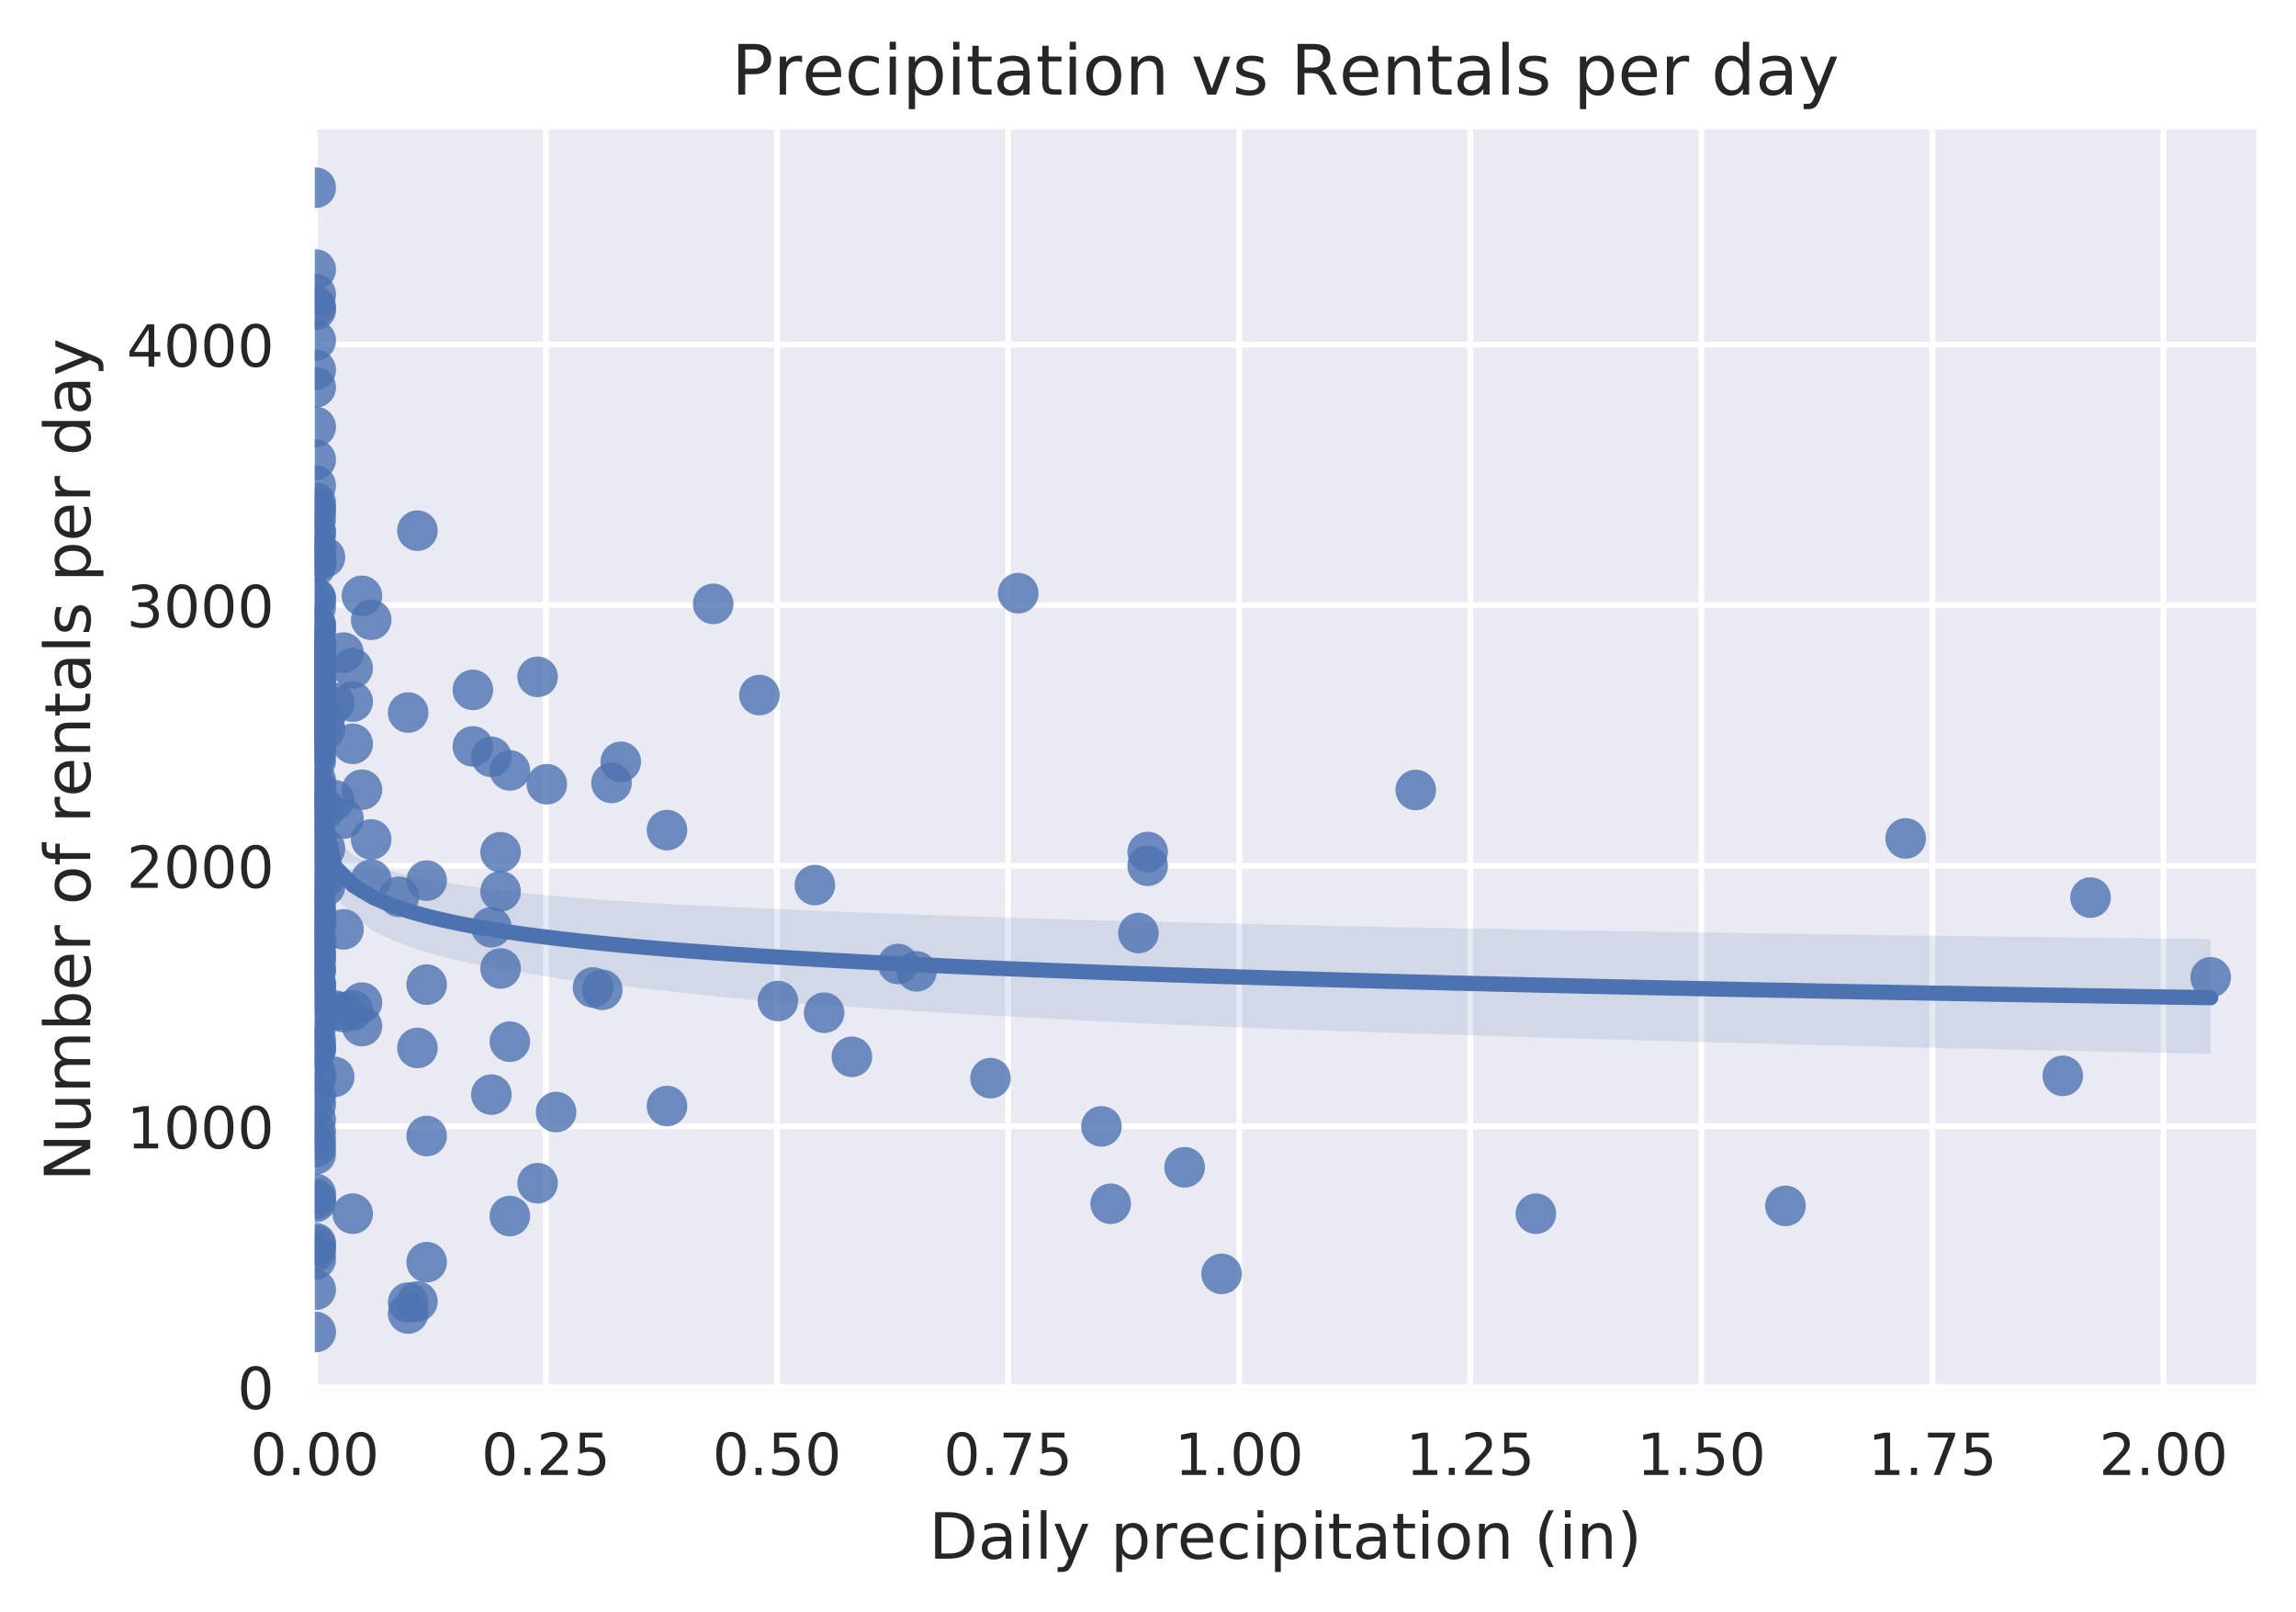 <?xml version="1.0" encoding="utf-8" standalone="no"?>
<!DOCTYPE svg PUBLIC "-//W3C//DTD SVG 1.1//EN"
  "http://www.w3.org/Graphics/SVG/1.1/DTD/svg11.dtd">
<!-- Created with matplotlib (http://matplotlib.org/) -->
<svg height="278pt" version="1.1" viewBox="0 0 396 278" width="396pt" xmlns="http://www.w3.org/2000/svg" xmlns:xlink="http://www.w3.org/1999/xlink">
 <defs>
  <style type="text/css">
*{stroke-linecap:butt;stroke-linejoin:round;}
  </style>
 </defs>
 <g id="figure_1">
  <g id="patch_1">
   <path d="M 0 278.282 
L 396.296 278.282 
L 396.296 0 
L 0 0 
z
" style="fill:#ffffff;"/>
  </g>
  <g id="axes_1">
   <g id="patch_2">
    <path d="M 54.296 239.758 
L 389.096 239.758 
L 389.096 22.318 
L 54.296 22.318 
z
" style="fill:#eaeaf2;"/>
   </g>
   <g id="matplotlib.axis_1">
    <g id="xtick_1">
     <g id="line2d_1">
      <path clip-path="url(#p0ee3ca192e)" d="M 54.296 239.758 
L 54.296 22.318 
" style="fill:none;stroke:#ffffff;stroke-linecap:round;"/>
     </g>
     <g id="line2d_2"/>
     <g id="text_1">
      <!-- 0.00 -->
      <defs>
       <path d="M 31.781 66.406 
Q 24.172 66.406 20.328 58.906 
Q 16.5 51.422 16.5 36.375 
Q 16.5 21.391 20.328 13.891 
Q 24.172 6.391 31.781 6.391 
Q 39.453 6.391 43.281 13.891 
Q 47.125 21.391 47.125 36.375 
Q 47.125 51.422 43.281 58.906 
Q 39.453 66.406 31.781 66.406 
z
M 31.781 74.219 
Q 44.047 74.219 50.516 64.516 
Q 56.984 54.828 56.984 36.375 
Q 56.984 17.969 50.516 8.266 
Q 44.047 -1.422 31.781 -1.422 
Q 19.531 -1.422 13.062 8.266 
Q 6.594 17.969 6.594 36.375 
Q 6.594 54.828 13.062 64.516 
Q 19.531 74.219 31.781 74.219 
z
" id="DejaVuSans-30"/>
       <path d="M 10.688 12.406 
L 21 12.406 
L 21 0 
L 10.688 0 
z
" id="DejaVuSans-2e"/>
      </defs>
      <g style="fill:#262626;" transform="translate(43.163 254.357)scale(0.1 -0.1)">
       <use xlink:href="#DejaVuSans-30"/>
       <use x="63.623" xlink:href="#DejaVuSans-2e"/>
       <use x="95.41" xlink:href="#DejaVuSans-30"/>
       <use x="159.033" xlink:href="#DejaVuSans-30"/>
      </g>
     </g>
    </g>
    <g id="xtick_2">
     <g id="line2d_3">
      <path clip-path="url(#p0ee3ca192e)" d="M 94.153 239.758 
L 94.153 22.318 
" style="fill:none;stroke:#ffffff;stroke-linecap:round;"/>
     </g>
     <g id="line2d_4"/>
     <g id="text_2">
      <!-- 0.25 -->
      <defs>
       <path d="M 19.188 8.297 
L 53.609 8.297 
L 53.609 0 
L 7.328 0 
L 7.328 8.297 
Q 12.938 14.109 22.625 23.891 
Q 32.328 33.688 34.812 36.531 
Q 39.547 41.844 41.422 45.531 
Q 43.312 49.219 43.312 52.781 
Q 43.312 58.594 39.234 62.25 
Q 35.156 65.922 28.609 65.922 
Q 23.969 65.922 18.812 64.312 
Q 13.672 62.703 7.812 59.422 
L 7.812 69.391 
Q 13.766 71.781 18.938 73 
Q 24.125 74.219 28.422 74.219 
Q 39.75 74.219 46.484 68.547 
Q 53.219 62.891 53.219 53.422 
Q 53.219 48.922 51.531 44.891 
Q 49.859 40.875 45.406 35.406 
Q 44.188 33.984 37.641 27.219 
Q 31.109 20.453 19.188 8.297 
z
" id="DejaVuSans-32"/>
       <path d="M 10.797 72.906 
L 49.516 72.906 
L 49.516 64.594 
L 19.828 64.594 
L 19.828 46.734 
Q 21.969 47.469 24.109 47.828 
Q 26.266 48.188 28.422 48.188 
Q 40.625 48.188 47.75 41.5 
Q 54.891 34.812 54.891 23.391 
Q 54.891 11.625 47.562 5.094 
Q 40.234 -1.422 26.906 -1.422 
Q 22.312 -1.422 17.547 -0.641 
Q 12.797 0.141 7.719 1.703 
L 7.719 11.625 
Q 12.109 9.234 16.797 8.062 
Q 21.484 6.891 26.703 6.891 
Q 35.156 6.891 40.078 11.328 
Q 45.016 15.766 45.016 23.391 
Q 45.016 31 40.078 35.438 
Q 35.156 39.891 26.703 39.891 
Q 22.75 39.891 18.812 39.016 
Q 14.891 38.141 10.797 36.281 
z
" id="DejaVuSans-35"/>
      </defs>
      <g style="fill:#262626;" transform="translate(83.02 254.357)scale(0.1 -0.1)">
       <use xlink:href="#DejaVuSans-30"/>
       <use x="63.623" xlink:href="#DejaVuSans-2e"/>
       <use x="95.41" xlink:href="#DejaVuSans-32"/>
       <use x="159.033" xlink:href="#DejaVuSans-35"/>
      </g>
     </g>
    </g>
    <g id="xtick_3">
     <g id="line2d_5">
      <path clip-path="url(#p0ee3ca192e)" d="M 134.01 239.758 
L 134.01 22.318 
" style="fill:none;stroke:#ffffff;stroke-linecap:round;"/>
     </g>
     <g id="line2d_6"/>
     <g id="text_3">
      <!-- 0.50 -->
      <g style="fill:#262626;" transform="translate(122.877 254.357)scale(0.1 -0.1)">
       <use xlink:href="#DejaVuSans-30"/>
       <use x="63.623" xlink:href="#DejaVuSans-2e"/>
       <use x="95.41" xlink:href="#DejaVuSans-35"/>
       <use x="159.033" xlink:href="#DejaVuSans-30"/>
      </g>
     </g>
    </g>
    <g id="xtick_4">
     <g id="line2d_7">
      <path clip-path="url(#p0ee3ca192e)" d="M 173.867 239.758 
L 173.867 22.318 
" style="fill:none;stroke:#ffffff;stroke-linecap:round;"/>
     </g>
     <g id="line2d_8"/>
     <g id="text_4">
      <!-- 0.75 -->
      <defs>
       <path d="M 8.203 72.906 
L 55.078 72.906 
L 55.078 68.703 
L 28.609 0 
L 18.312 0 
L 43.219 64.594 
L 8.203 64.594 
z
" id="DejaVuSans-37"/>
      </defs>
      <g style="fill:#262626;" transform="translate(162.735 254.357)scale(0.1 -0.1)">
       <use xlink:href="#DejaVuSans-30"/>
       <use x="63.623" xlink:href="#DejaVuSans-2e"/>
       <use x="95.41" xlink:href="#DejaVuSans-37"/>
       <use x="159.033" xlink:href="#DejaVuSans-35"/>
      </g>
     </g>
    </g>
    <g id="xtick_5">
     <g id="line2d_9">
      <path clip-path="url(#p0ee3ca192e)" d="M 213.725 239.758 
L 213.725 22.318 
" style="fill:none;stroke:#ffffff;stroke-linecap:round;"/>
     </g>
     <g id="line2d_10"/>
     <g id="text_5">
      <!-- 1.00 -->
      <defs>
       <path d="M 12.406 8.297 
L 28.516 8.297 
L 28.516 63.922 
L 10.984 60.406 
L 10.984 69.391 
L 28.422 72.906 
L 38.281 72.906 
L 38.281 8.297 
L 54.391 8.297 
L 54.391 0 
L 12.406 0 
z
" id="DejaVuSans-31"/>
      </defs>
      <g style="fill:#262626;" transform="translate(202.592 254.357)scale(0.1 -0.1)">
       <use xlink:href="#DejaVuSans-31"/>
       <use x="63.623" xlink:href="#DejaVuSans-2e"/>
       <use x="95.41" xlink:href="#DejaVuSans-30"/>
       <use x="159.033" xlink:href="#DejaVuSans-30"/>
      </g>
     </g>
    </g>
    <g id="xtick_6">
     <g id="line2d_11">
      <path clip-path="url(#p0ee3ca192e)" d="M 253.582 239.758 
L 253.582 22.318 
" style="fill:none;stroke:#ffffff;stroke-linecap:round;"/>
     </g>
     <g id="line2d_12"/>
     <g id="text_6">
      <!-- 1.25 -->
      <g style="fill:#262626;" transform="translate(242.449 254.357)scale(0.1 -0.1)">
       <use xlink:href="#DejaVuSans-31"/>
       <use x="63.623" xlink:href="#DejaVuSans-2e"/>
       <use x="95.41" xlink:href="#DejaVuSans-32"/>
       <use x="159.033" xlink:href="#DejaVuSans-35"/>
      </g>
     </g>
    </g>
    <g id="xtick_7">
     <g id="line2d_13">
      <path clip-path="url(#p0ee3ca192e)" d="M 293.439 239.758 
L 293.439 22.318 
" style="fill:none;stroke:#ffffff;stroke-linecap:round;"/>
     </g>
     <g id="line2d_14"/>
     <g id="text_7">
      <!-- 1.50 -->
      <g style="fill:#262626;" transform="translate(282.306 254.357)scale(0.1 -0.1)">
       <use xlink:href="#DejaVuSans-31"/>
       <use x="63.623" xlink:href="#DejaVuSans-2e"/>
       <use x="95.41" xlink:href="#DejaVuSans-35"/>
       <use x="159.033" xlink:href="#DejaVuSans-30"/>
      </g>
     </g>
    </g>
    <g id="xtick_8">
     <g id="line2d_15">
      <path clip-path="url(#p0ee3ca192e)" d="M 333.296 239.758 
L 333.296 22.318 
" style="fill:none;stroke:#ffffff;stroke-linecap:round;"/>
     </g>
     <g id="line2d_16"/>
     <g id="text_8">
      <!-- 1.75 -->
      <g style="fill:#262626;" transform="translate(322.163 254.357)scale(0.1 -0.1)">
       <use xlink:href="#DejaVuSans-31"/>
       <use x="63.623" xlink:href="#DejaVuSans-2e"/>
       <use x="95.41" xlink:href="#DejaVuSans-37"/>
       <use x="159.033" xlink:href="#DejaVuSans-35"/>
      </g>
     </g>
    </g>
    <g id="xtick_9">
     <g id="line2d_17">
      <path clip-path="url(#p0ee3ca192e)" d="M 373.153 239.758 
L 373.153 22.318 
" style="fill:none;stroke:#ffffff;stroke-linecap:round;"/>
     </g>
     <g id="line2d_18"/>
     <g id="text_9">
      <!-- 2.00 -->
      <g style="fill:#262626;" transform="translate(362.02 254.357)scale(0.1 -0.1)">
       <use xlink:href="#DejaVuSans-32"/>
       <use x="63.623" xlink:href="#DejaVuSans-2e"/>
       <use x="95.41" xlink:href="#DejaVuSans-30"/>
       <use x="159.033" xlink:href="#DejaVuSans-30"/>
      </g>
     </g>
    </g>
    <g id="text_10">
     <!-- Daily precipitation (in) -->
     <defs>
      <path d="M 19.672 64.797 
L 19.672 8.109 
L 31.594 8.109 
Q 46.688 8.109 53.688 14.938 
Q 60.688 21.781 60.688 36.531 
Q 60.688 51.172 53.688 57.984 
Q 46.688 64.797 31.594 64.797 
z
M 9.812 72.906 
L 30.078 72.906 
Q 51.266 72.906 61.172 64.094 
Q 71.094 55.281 71.094 36.531 
Q 71.094 17.672 61.125 8.828 
Q 51.172 0 30.078 0 
L 9.812 0 
z
" id="DejaVuSans-44"/>
      <path d="M 34.281 27.484 
Q 23.391 27.484 19.188 25 
Q 14.984 22.516 14.984 16.5 
Q 14.984 11.719 18.141 8.906 
Q 21.297 6.109 26.703 6.109 
Q 34.188 6.109 38.703 11.406 
Q 43.219 16.703 43.219 25.484 
L 43.219 27.484 
z
M 52.203 31.203 
L 52.203 0 
L 43.219 0 
L 43.219 8.297 
Q 40.141 3.328 35.547 0.953 
Q 30.953 -1.422 24.312 -1.422 
Q 15.922 -1.422 10.953 3.297 
Q 6 8.016 6 15.922 
Q 6 25.141 12.172 29.828 
Q 18.359 34.516 30.609 34.516 
L 43.219 34.516 
L 43.219 35.406 
Q 43.219 41.609 39.141 45 
Q 35.062 48.391 27.688 48.391 
Q 23 48.391 18.547 47.266 
Q 14.109 46.141 10.016 43.891 
L 10.016 52.203 
Q 14.938 54.109 19.578 55.047 
Q 24.219 56 28.609 56 
Q 40.484 56 46.344 49.844 
Q 52.203 43.703 52.203 31.203 
z
" id="DejaVuSans-61"/>
      <path d="M 9.422 54.688 
L 18.406 54.688 
L 18.406 0 
L 9.422 0 
z
M 9.422 75.984 
L 18.406 75.984 
L 18.406 64.594 
L 9.422 64.594 
z
" id="DejaVuSans-69"/>
      <path d="M 9.422 75.984 
L 18.406 75.984 
L 18.406 0 
L 9.422 0 
z
" id="DejaVuSans-6c"/>
      <path d="M 32.172 -5.078 
Q 28.375 -14.844 24.75 -17.812 
Q 21.141 -20.797 15.094 -20.797 
L 7.906 -20.797 
L 7.906 -13.281 
L 13.188 -13.281 
Q 16.891 -13.281 18.938 -11.516 
Q 21 -9.766 23.484 -3.219 
L 25.094 0.875 
L 2.984 54.688 
L 12.5 54.688 
L 29.594 11.922 
L 46.688 54.688 
L 56.203 54.688 
z
" id="DejaVuSans-79"/>
      <path id="DejaVuSans-20"/>
      <path d="M 18.109 8.203 
L 18.109 -20.797 
L 9.078 -20.797 
L 9.078 54.688 
L 18.109 54.688 
L 18.109 46.391 
Q 20.953 51.266 25.266 53.625 
Q 29.594 56 35.594 56 
Q 45.562 56 51.781 48.094 
Q 58.016 40.188 58.016 27.297 
Q 58.016 14.406 51.781 6.484 
Q 45.562 -1.422 35.594 -1.422 
Q 29.594 -1.422 25.266 0.953 
Q 20.953 3.328 18.109 8.203 
z
M 48.688 27.297 
Q 48.688 37.203 44.609 42.844 
Q 40.531 48.484 33.406 48.484 
Q 26.266 48.484 22.188 42.844 
Q 18.109 37.203 18.109 27.297 
Q 18.109 17.391 22.188 11.75 
Q 26.266 6.109 33.406 6.109 
Q 40.531 6.109 44.609 11.75 
Q 48.688 17.391 48.688 27.297 
z
" id="DejaVuSans-70"/>
      <path d="M 41.109 46.297 
Q 39.594 47.172 37.812 47.578 
Q 36.031 48 33.891 48 
Q 26.266 48 22.188 43.047 
Q 18.109 38.094 18.109 28.812 
L 18.109 0 
L 9.078 0 
L 9.078 54.688 
L 18.109 54.688 
L 18.109 46.188 
Q 20.953 51.172 25.484 53.578 
Q 30.031 56 36.531 56 
Q 37.453 56 38.578 55.875 
Q 39.703 55.766 41.062 55.516 
z
" id="DejaVuSans-72"/>
      <path d="M 56.203 29.594 
L 56.203 25.203 
L 14.891 25.203 
Q 15.484 15.922 20.484 11.062 
Q 25.484 6.203 34.422 6.203 
Q 39.594 6.203 44.453 7.469 
Q 49.312 8.734 54.109 11.281 
L 54.109 2.781 
Q 49.266 0.734 44.188 -0.344 
Q 39.109 -1.422 33.891 -1.422 
Q 20.797 -1.422 13.156 6.188 
Q 5.516 13.812 5.516 26.812 
Q 5.516 40.234 12.766 48.109 
Q 20.016 56 32.328 56 
Q 43.359 56 49.781 48.891 
Q 56.203 41.797 56.203 29.594 
z
M 47.219 32.234 
Q 47.125 39.594 43.094 43.984 
Q 39.062 48.391 32.422 48.391 
Q 24.906 48.391 20.391 44.141 
Q 15.875 39.891 15.188 32.172 
z
" id="DejaVuSans-65"/>
      <path d="M 48.781 52.594 
L 48.781 44.188 
Q 44.969 46.297 41.141 47.344 
Q 37.312 48.391 33.406 48.391 
Q 24.656 48.391 19.812 42.844 
Q 14.984 37.312 14.984 27.297 
Q 14.984 17.281 19.812 11.734 
Q 24.656 6.203 33.406 6.203 
Q 37.312 6.203 41.141 7.25 
Q 44.969 8.297 48.781 10.406 
L 48.781 2.094 
Q 45.016 0.344 40.984 -0.531 
Q 36.969 -1.422 32.422 -1.422 
Q 20.062 -1.422 12.781 6.344 
Q 5.516 14.109 5.516 27.297 
Q 5.516 40.672 12.859 48.328 
Q 20.219 56 33.016 56 
Q 37.156 56 41.109 55.141 
Q 45.062 54.297 48.781 52.594 
z
" id="DejaVuSans-63"/>
      <path d="M 18.312 70.219 
L 18.312 54.688 
L 36.812 54.688 
L 36.812 47.703 
L 18.312 47.703 
L 18.312 18.016 
Q 18.312 11.328 20.141 9.422 
Q 21.969 7.516 27.594 7.516 
L 36.812 7.516 
L 36.812 0 
L 27.594 0 
Q 17.188 0 13.234 3.875 
Q 9.281 7.766 9.281 18.016 
L 9.281 47.703 
L 2.688 47.703 
L 2.688 54.688 
L 9.281 54.688 
L 9.281 70.219 
z
" id="DejaVuSans-74"/>
      <path d="M 30.609 48.391 
Q 23.391 48.391 19.188 42.75 
Q 14.984 37.109 14.984 27.297 
Q 14.984 17.484 19.156 11.844 
Q 23.344 6.203 30.609 6.203 
Q 37.797 6.203 41.984 11.859 
Q 46.188 17.531 46.188 27.297 
Q 46.188 37.016 41.984 42.703 
Q 37.797 48.391 30.609 48.391 
z
M 30.609 56 
Q 42.328 56 49.016 48.375 
Q 55.719 40.766 55.719 27.297 
Q 55.719 13.875 49.016 6.219 
Q 42.328 -1.422 30.609 -1.422 
Q 18.844 -1.422 12.172 6.219 
Q 5.516 13.875 5.516 27.297 
Q 5.516 40.766 12.172 48.375 
Q 18.844 56 30.609 56 
z
" id="DejaVuSans-6f"/>
      <path d="M 54.891 33.016 
L 54.891 0 
L 45.906 0 
L 45.906 32.719 
Q 45.906 40.484 42.875 44.328 
Q 39.844 48.188 33.797 48.188 
Q 26.516 48.188 22.312 43.547 
Q 18.109 38.922 18.109 30.906 
L 18.109 0 
L 9.078 0 
L 9.078 54.688 
L 18.109 54.688 
L 18.109 46.188 
Q 21.344 51.125 25.703 53.562 
Q 30.078 56 35.797 56 
Q 45.219 56 50.047 50.172 
Q 54.891 44.344 54.891 33.016 
z
" id="DejaVuSans-6e"/>
      <path d="M 31 75.875 
Q 24.469 64.656 21.281 53.656 
Q 18.109 42.672 18.109 31.391 
Q 18.109 20.125 21.312 9.062 
Q 24.516 -2 31 -13.188 
L 23.188 -13.188 
Q 15.875 -1.703 12.234 9.375 
Q 8.594 20.453 8.594 31.391 
Q 8.594 42.281 12.203 53.312 
Q 15.828 64.359 23.188 75.875 
z
" id="DejaVuSans-28"/>
      <path d="M 8.016 75.875 
L 15.828 75.875 
Q 23.141 64.359 26.781 53.312 
Q 30.422 42.281 30.422 31.391 
Q 30.422 20.453 26.781 9.375 
Q 23.141 -1.703 15.828 -13.188 
L 8.016 -13.188 
Q 14.5 -2 17.703 9.062 
Q 20.906 20.125 20.906 31.391 
Q 20.906 42.672 17.703 53.656 
Q 14.5 64.656 8.016 75.875 
z
" id="DejaVuSans-29"/>
     </defs>
     <g style="fill:#262626;" transform="translate(160.209 268.795)scale(0.11 -0.11)">
      <use xlink:href="#DejaVuSans-44"/>
      <use x="77.002" xlink:href="#DejaVuSans-61"/>
      <use x="138.281" xlink:href="#DejaVuSans-69"/>
      <use x="166.064" xlink:href="#DejaVuSans-6c"/>
      <use x="193.848" xlink:href="#DejaVuSans-79"/>
      <use x="253.027" xlink:href="#DejaVuSans-20"/>
      <use x="284.814" xlink:href="#DejaVuSans-70"/>
      <use x="348.291" xlink:href="#DejaVuSans-72"/>
      <use x="389.373" xlink:href="#DejaVuSans-65"/>
      <use x="450.896" xlink:href="#DejaVuSans-63"/>
      <use x="505.877" xlink:href="#DejaVuSans-69"/>
      <use x="533.66" xlink:href="#DejaVuSans-70"/>
      <use x="597.137" xlink:href="#DejaVuSans-69"/>
      <use x="624.92" xlink:href="#DejaVuSans-74"/>
      <use x="664.129" xlink:href="#DejaVuSans-61"/>
      <use x="725.408" xlink:href="#DejaVuSans-74"/>
      <use x="764.617" xlink:href="#DejaVuSans-69"/>
      <use x="792.4" xlink:href="#DejaVuSans-6f"/>
      <use x="853.582" xlink:href="#DejaVuSans-6e"/>
      <use x="916.961" xlink:href="#DejaVuSans-20"/>
      <use x="948.748" xlink:href="#DejaVuSans-28"/>
      <use x="987.762" xlink:href="#DejaVuSans-69"/>
      <use x="1015.545" xlink:href="#DejaVuSans-6e"/>
      <use x="1078.924" xlink:href="#DejaVuSans-29"/>
     </g>
    </g>
   </g>
   <g id="matplotlib.axis_2">
    <g id="ytick_1">
     <g id="line2d_19">
      <path clip-path="url(#p0ee3ca192e)" d="M 54.296 239.188 
L 389.096 239.188 
" style="fill:none;stroke:#ffffff;stroke-linecap:round;"/>
     </g>
     <g id="line2d_20"/>
     <g id="text_11">
      <!-- 0 -->
      <g style="fill:#262626;" transform="translate(40.933 242.987)scale(0.1 -0.1)">
       <use xlink:href="#DejaVuSans-30"/>
      </g>
     </g>
    </g>
    <g id="ytick_2">
     <g id="line2d_21">
      <path clip-path="url(#p0ee3ca192e)" d="M 54.296 194.247 
L 389.096 194.247 
" style="fill:none;stroke:#ffffff;stroke-linecap:round;"/>
     </g>
     <g id="line2d_22"/>
     <g id="text_12">
      <!-- 1000 -->
      <g style="fill:#262626;" transform="translate(21.846 198.047)scale(0.1 -0.1)">
       <use xlink:href="#DejaVuSans-31"/>
       <use x="63.623" xlink:href="#DejaVuSans-30"/>
       <use x="127.246" xlink:href="#DejaVuSans-30"/>
       <use x="190.869" xlink:href="#DejaVuSans-30"/>
      </g>
     </g>
    </g>
    <g id="ytick_3">
     <g id="line2d_23">
      <path clip-path="url(#p0ee3ca192e)" d="M 54.296 149.307 
L 389.096 149.307 
" style="fill:none;stroke:#ffffff;stroke-linecap:round;"/>
     </g>
     <g id="line2d_24"/>
     <g id="text_13">
      <!-- 2000 -->
      <g style="fill:#262626;" transform="translate(21.846 153.106)scale(0.1 -0.1)">
       <use xlink:href="#DejaVuSans-32"/>
       <use x="63.623" xlink:href="#DejaVuSans-30"/>
       <use x="127.246" xlink:href="#DejaVuSans-30"/>
       <use x="190.869" xlink:href="#DejaVuSans-30"/>
      </g>
     </g>
    </g>
    <g id="ytick_4">
     <g id="line2d_25">
      <path clip-path="url(#p0ee3ca192e)" d="M 54.296 104.366 
L 389.096 104.366 
" style="fill:none;stroke:#ffffff;stroke-linecap:round;"/>
     </g>
     <g id="line2d_26"/>
     <g id="text_14">
      <!-- 3000 -->
      <defs>
       <path d="M 40.578 39.312 
Q 47.656 37.797 51.625 33 
Q 55.609 28.219 55.609 21.188 
Q 55.609 10.406 48.188 4.484 
Q 40.766 -1.422 27.094 -1.422 
Q 22.516 -1.422 17.656 -0.516 
Q 12.797 0.391 7.625 2.203 
L 7.625 11.719 
Q 11.719 9.328 16.594 8.109 
Q 21.484 6.891 26.812 6.891 
Q 36.078 6.891 40.938 10.547 
Q 45.797 14.203 45.797 21.188 
Q 45.797 27.641 41.281 31.266 
Q 36.766 34.906 28.719 34.906 
L 20.219 34.906 
L 20.219 43.016 
L 29.109 43.016 
Q 36.375 43.016 40.234 45.922 
Q 44.094 48.828 44.094 54.297 
Q 44.094 59.906 40.109 62.906 
Q 36.141 65.922 28.719 65.922 
Q 24.656 65.922 20.016 65.031 
Q 15.375 64.156 9.812 62.312 
L 9.812 71.094 
Q 15.438 72.656 20.344 73.438 
Q 25.25 74.219 29.594 74.219 
Q 40.828 74.219 47.359 69.109 
Q 53.906 64.016 53.906 55.328 
Q 53.906 49.266 50.438 45.094 
Q 46.969 40.922 40.578 39.312 
z
" id="DejaVuSans-33"/>
      </defs>
      <g style="fill:#262626;" transform="translate(21.846 108.165)scale(0.1 -0.1)">
       <use xlink:href="#DejaVuSans-33"/>
       <use x="63.623" xlink:href="#DejaVuSans-30"/>
       <use x="127.246" xlink:href="#DejaVuSans-30"/>
       <use x="190.869" xlink:href="#DejaVuSans-30"/>
      </g>
     </g>
    </g>
    <g id="ytick_5">
     <g id="line2d_27">
      <path clip-path="url(#p0ee3ca192e)" d="M 54.296 59.425 
L 389.096 59.425 
" style="fill:none;stroke:#ffffff;stroke-linecap:round;"/>
     </g>
     <g id="line2d_28"/>
     <g id="text_15">
      <!-- 4000 -->
      <defs>
       <path d="M 37.797 64.312 
L 12.891 25.391 
L 37.797 25.391 
z
M 35.203 72.906 
L 47.609 72.906 
L 47.609 25.391 
L 58.016 25.391 
L 58.016 17.188 
L 47.609 17.188 
L 47.609 0 
L 37.797 0 
L 37.797 17.188 
L 4.891 17.188 
L 4.891 26.703 
z
" id="DejaVuSans-34"/>
      </defs>
      <g style="fill:#262626;" transform="translate(21.846 63.224)scale(0.1 -0.1)">
       <use xlink:href="#DejaVuSans-34"/>
       <use x="63.623" xlink:href="#DejaVuSans-30"/>
       <use x="127.246" xlink:href="#DejaVuSans-30"/>
       <use x="190.869" xlink:href="#DejaVuSans-30"/>
      </g>
     </g>
    </g>
    <g id="text_16">
     <!-- Number of rentals per day -->
     <defs>
      <path d="M 9.812 72.906 
L 23.094 72.906 
L 55.422 11.922 
L 55.422 72.906 
L 64.984 72.906 
L 64.984 0 
L 51.703 0 
L 19.391 60.984 
L 19.391 0 
L 9.812 0 
z
" id="DejaVuSans-4e"/>
      <path d="M 8.5 21.578 
L 8.5 54.688 
L 17.484 54.688 
L 17.484 21.922 
Q 17.484 14.156 20.5 10.266 
Q 23.531 6.391 29.594 6.391 
Q 36.859 6.391 41.078 11.031 
Q 45.312 15.672 45.312 23.688 
L 45.312 54.688 
L 54.297 54.688 
L 54.297 0 
L 45.312 0 
L 45.312 8.406 
Q 42.047 3.422 37.719 1 
Q 33.406 -1.422 27.688 -1.422 
Q 18.266 -1.422 13.375 4.438 
Q 8.5 10.297 8.5 21.578 
z
M 31.109 56 
z
" id="DejaVuSans-75"/>
      <path d="M 52 44.188 
Q 55.375 50.25 60.062 53.125 
Q 64.75 56 71.094 56 
Q 79.641 56 84.281 50.016 
Q 88.922 44.047 88.922 33.016 
L 88.922 0 
L 79.891 0 
L 79.891 32.719 
Q 79.891 40.578 77.094 44.375 
Q 74.312 48.188 68.609 48.188 
Q 61.625 48.188 57.562 43.547 
Q 53.516 38.922 53.516 30.906 
L 53.516 0 
L 44.484 0 
L 44.484 32.719 
Q 44.484 40.625 41.703 44.406 
Q 38.922 48.188 33.109 48.188 
Q 26.219 48.188 22.156 43.531 
Q 18.109 38.875 18.109 30.906 
L 18.109 0 
L 9.078 0 
L 9.078 54.688 
L 18.109 54.688 
L 18.109 46.188 
Q 21.188 51.219 25.484 53.609 
Q 29.781 56 35.688 56 
Q 41.656 56 45.828 52.969 
Q 50 49.953 52 44.188 
z
" id="DejaVuSans-6d"/>
      <path d="M 48.688 27.297 
Q 48.688 37.203 44.609 42.844 
Q 40.531 48.484 33.406 48.484 
Q 26.266 48.484 22.188 42.844 
Q 18.109 37.203 18.109 27.297 
Q 18.109 17.391 22.188 11.75 
Q 26.266 6.109 33.406 6.109 
Q 40.531 6.109 44.609 11.75 
Q 48.688 17.391 48.688 27.297 
z
M 18.109 46.391 
Q 20.953 51.266 25.266 53.625 
Q 29.594 56 35.594 56 
Q 45.562 56 51.781 48.094 
Q 58.016 40.188 58.016 27.297 
Q 58.016 14.406 51.781 6.484 
Q 45.562 -1.422 35.594 -1.422 
Q 29.594 -1.422 25.266 0.953 
Q 20.953 3.328 18.109 8.203 
L 18.109 0 
L 9.078 0 
L 9.078 75.984 
L 18.109 75.984 
z
" id="DejaVuSans-62"/>
      <path d="M 37.109 75.984 
L 37.109 68.5 
L 28.516 68.5 
Q 23.688 68.5 21.797 66.547 
Q 19.922 64.594 19.922 59.516 
L 19.922 54.688 
L 34.719 54.688 
L 34.719 47.703 
L 19.922 47.703 
L 19.922 0 
L 10.891 0 
L 10.891 47.703 
L 2.297 47.703 
L 2.297 54.688 
L 10.891 54.688 
L 10.891 58.5 
Q 10.891 67.625 15.141 71.797 
Q 19.391 75.984 28.609 75.984 
z
" id="DejaVuSans-66"/>
      <path d="M 44.281 53.078 
L 44.281 44.578 
Q 40.484 46.531 36.375 47.5 
Q 32.281 48.484 27.875 48.484 
Q 21.188 48.484 17.844 46.438 
Q 14.5 44.391 14.5 40.281 
Q 14.5 37.156 16.891 35.375 
Q 19.281 33.594 26.516 31.984 
L 29.594 31.297 
Q 39.156 29.25 43.188 25.516 
Q 47.219 21.781 47.219 15.094 
Q 47.219 7.469 41.188 3.016 
Q 35.156 -1.422 24.609 -1.422 
Q 20.219 -1.422 15.453 -0.562 
Q 10.688 0.297 5.422 2 
L 5.422 11.281 
Q 10.406 8.688 15.234 7.391 
Q 20.062 6.109 24.812 6.109 
Q 31.156 6.109 34.562 8.281 
Q 37.984 10.453 37.984 14.406 
Q 37.984 18.062 35.516 20.016 
Q 33.062 21.969 24.703 23.781 
L 21.578 24.516 
Q 13.234 26.266 9.516 29.906 
Q 5.812 33.547 5.812 39.891 
Q 5.812 47.609 11.281 51.797 
Q 16.75 56 26.812 56 
Q 31.781 56 36.172 55.266 
Q 40.578 54.547 44.281 53.078 
z
" id="DejaVuSans-73"/>
      <path d="M 45.406 46.391 
L 45.406 75.984 
L 54.391 75.984 
L 54.391 0 
L 45.406 0 
L 45.406 8.203 
Q 42.578 3.328 38.25 0.953 
Q 33.938 -1.422 27.875 -1.422 
Q 17.969 -1.422 11.734 6.484 
Q 5.516 14.406 5.516 27.297 
Q 5.516 40.188 11.734 48.094 
Q 17.969 56 27.875 56 
Q 33.938 56 38.25 53.625 
Q 42.578 51.266 45.406 46.391 
z
M 14.797 27.297 
Q 14.797 17.391 18.875 11.75 
Q 22.953 6.109 30.078 6.109 
Q 37.203 6.109 41.297 11.75 
Q 45.406 17.391 45.406 27.297 
Q 45.406 37.203 41.297 42.844 
Q 37.203 48.484 30.078 48.484 
Q 22.953 48.484 18.875 42.844 
Q 14.797 37.203 14.797 27.297 
z
" id="DejaVuSans-64"/>
     </defs>
     <g style="fill:#262626;" transform="translate(15.558 203.729)rotate(-90)scale(0.11 -0.11)">
      <use xlink:href="#DejaVuSans-4e"/>
      <use x="74.805" xlink:href="#DejaVuSans-75"/>
      <use x="138.184" xlink:href="#DejaVuSans-6d"/>
      <use x="235.596" xlink:href="#DejaVuSans-62"/>
      <use x="299.072" xlink:href="#DejaVuSans-65"/>
      <use x="360.596" xlink:href="#DejaVuSans-72"/>
      <use x="401.709" xlink:href="#DejaVuSans-20"/>
      <use x="433.496" xlink:href="#DejaVuSans-6f"/>
      <use x="494.678" xlink:href="#DejaVuSans-66"/>
      <use x="529.883" xlink:href="#DejaVuSans-20"/>
      <use x="561.67" xlink:href="#DejaVuSans-72"/>
      <use x="602.752" xlink:href="#DejaVuSans-65"/>
      <use x="664.275" xlink:href="#DejaVuSans-6e"/>
      <use x="727.654" xlink:href="#DejaVuSans-74"/>
      <use x="766.863" xlink:href="#DejaVuSans-61"/>
      <use x="828.143" xlink:href="#DejaVuSans-6c"/>
      <use x="855.926" xlink:href="#DejaVuSans-73"/>
      <use x="908.025" xlink:href="#DejaVuSans-20"/>
      <use x="939.812" xlink:href="#DejaVuSans-70"/>
      <use x="1003.289" xlink:href="#DejaVuSans-65"/>
      <use x="1064.812" xlink:href="#DejaVuSans-72"/>
      <use x="1105.926" xlink:href="#DejaVuSans-20"/>
      <use x="1137.713" xlink:href="#DejaVuSans-64"/>
      <use x="1201.189" xlink:href="#DejaVuSans-61"/>
      <use x="1262.469" xlink:href="#DejaVuSans-79"/>
     </g>
    </g>
   </g>
   <g id="PathCollection_1">
    <defs>
     <path d="M 0 3.5 
C 0.928 3.5 1.819 3.131 2.475 2.475 
C 3.131 1.819 3.5 0.928 3.5 0 
C 3.5 -0.928 3.131 -1.819 2.475 -2.475 
C 1.819 -3.131 0.928 -3.5 0 -3.5 
C -0.928 -3.5 -1.819 -3.131 -2.475 -2.475 
C -3.131 -1.819 -3.5 -0.928 -3.5 0 
C -3.5 0.928 -3.131 1.819 -2.475 2.475 
C -1.819 3.131 -0.928 3.5 0 3.5 
z
" id="m7dc7730e08"/>
    </defs>
    <g clip-path="url(#p0ee3ca192e)">
     <use style="fill:#4c72b0;fill-opacity:0.8;" x="54.455" xlink:href="#m7dc7730e08" y="214.785"/>
     <use style="fill:#4c72b0;fill-opacity:0.8;" x="62.427" xlink:href="#m7dc7730e08" y="176.945"/>
     <use style="fill:#4c72b0;fill-opacity:0.8;" x="54.455" xlink:href="#m7dc7730e08" y="185.034"/>
     <use style="fill:#4c72b0;fill-opacity:0.8;" x="54.455" xlink:href="#m7dc7730e08" y="180.54"/>
     <use style="fill:#4c72b0;fill-opacity:0.8;" x="54.455" xlink:href="#m7dc7730e08" y="164.631"/>
     <use style="fill:#4c72b0;fill-opacity:0.8;" x="54.455" xlink:href="#m7dc7730e08" y="110.747"/>
     <use style="fill:#4c72b0;fill-opacity:0.8;" x="54.455" xlink:href="#m7dc7730e08" y="167.283"/>
     <use style="fill:#4c72b0;fill-opacity:0.8;" x="87.935" xlink:href="#m7dc7730e08" y="209.707"/>
     <use style="fill:#4c72b0;fill-opacity:0.8;" x="115.038" xlink:href="#m7dc7730e08" y="190.742"/>
     <use style="fill:#4c72b0;fill-opacity:0.8;" x="54.455" xlink:href="#m7dc7730e08" y="199.056"/>
     <use style="fill:#4c72b0;fill-opacity:0.8;" x="87.935" xlink:href="#m7dc7730e08" y="179.642"/>
     <use style="fill:#4c72b0;fill-opacity:0.8;" x="54.455" xlink:href="#m7dc7730e08" y="180.495"/>
     <use style="fill:#4c72b0;fill-opacity:0.8;" x="134.17" xlink:href="#m7dc7730e08" y="172.631"/>
     <use style="fill:#4c72b0;fill-opacity:0.8;" x="115.038" xlink:href="#m7dc7730e08" y="143.15"/>
     <use style="fill:#4c72b0;fill-opacity:0.8;" x="54.455" xlink:href="#m7dc7730e08" y="157.306"/>
     <use style="fill:#4c72b0;fill-opacity:0.8;" x="54.455" xlink:href="#m7dc7730e08" y="197.843"/>
     <use style="fill:#4c72b0;fill-opacity:0.8;" x="92.718" xlink:href="#m7dc7730e08" y="204.044"/>
     <use style="fill:#4c72b0;fill-opacity:0.8;" x="189.97" xlink:href="#m7dc7730e08" y="194.247"/>
     <use style="fill:#4c72b0;fill-opacity:0.8;" x="54.455" xlink:href="#m7dc7730e08" y="140.633"/>
     <use style="fill:#4c72b0;fill-opacity:0.8;" x="54.455" xlink:href="#m7dc7730e08" y="83.738"/>
     <use style="fill:#4c72b0;fill-opacity:0.8;" x="54.455" xlink:href="#m7dc7730e08" y="120.544"/>
     <use style="fill:#4c72b0;fill-opacity:0.8;" x="54.455" xlink:href="#m7dc7730e08" y="167.148"/>
     <use style="fill:#4c72b0;fill-opacity:0.8;" x="54.455" xlink:href="#m7dc7730e08" y="195.056"/>
     <use style="fill:#4c72b0;fill-opacity:0.8;" x="191.564" xlink:href="#m7dc7730e08" y="207.595"/>
     <use style="fill:#4c72b0;fill-opacity:0.8;" x="54.455" xlink:href="#m7dc7730e08" y="205.887"/>
     <use style="fill:#4c72b0;fill-opacity:0.8;" x="54.455" xlink:href="#m7dc7730e08" y="177.125"/>
     <use style="fill:#4c72b0;fill-opacity:0.8;" x="54.455" xlink:href="#m7dc7730e08" y="164.407"/>
     <use style="fill:#4c72b0;fill-opacity:0.8;" x="54.455" xlink:href="#m7dc7730e08" y="222.425"/>
     <use style="fill:#4c72b0;fill-opacity:0.8;" x="210.695" xlink:href="#m7dc7730e08" y="219.684"/>
     <use style="fill:#4c72b0;fill-opacity:0.8;" x="102.284" xlink:href="#m7dc7730e08" y="170.294"/>
     <use style="fill:#4c72b0;fill-opacity:0.8;" x="54.455" xlink:href="#m7dc7730e08" y="158.16"/>
     <use style="fill:#4c72b0;fill-opacity:0.8;" x="54.455" xlink:href="#m7dc7730e08" y="144.004"/>
     <use style="fill:#4c72b0;fill-opacity:0.8;" x="54.455" xlink:href="#m7dc7730e08" y="121.848"/>
     <use style="fill:#4c72b0;fill-opacity:0.8;" x="54.455" xlink:href="#m7dc7730e08" y="96.591"/>
     <use style="fill:#4c72b0;fill-opacity:0.8;" x="54.455" xlink:href="#m7dc7730e08" y="121.893"/>
     <use style="fill:#4c72b0;fill-opacity:0.8;" x="54.455" xlink:href="#m7dc7730e08" y="159.014"/>
     <use style="fill:#4c72b0;fill-opacity:0.8;" x="86.341" xlink:href="#m7dc7730e08" y="153.711"/>
     <use style="fill:#4c72b0;fill-opacity:0.8;" x="56.05" xlink:href="#m7dc7730e08" y="151.284"/>
     <use style="fill:#4c72b0;fill-opacity:0.8;" x="54.455" xlink:href="#m7dc7730e08" y="124.095"/>
     <use style="fill:#4c72b0;fill-opacity:0.8;" x="54.455" xlink:href="#m7dc7730e08" y="124.05"/>
     <use style="fill:#4c72b0;fill-opacity:0.8;" x="54.455" xlink:href="#m7dc7730e08" y="79.289"/>
     <use style="fill:#4c72b0;fill-opacity:0.8;" x="54.455" xlink:href="#m7dc7730e08" y="111.466"/>
     <use style="fill:#4c72b0;fill-opacity:0.8;" x="54.455" xlink:href="#m7dc7730e08" y="161.62"/>
     <use style="fill:#4c72b0;fill-opacity:0.8;" x="154.895" xlink:href="#m7dc7730e08" y="166.249"/>
     <use style="fill:#4c72b0;fill-opacity:0.8;" x="204.318" xlink:href="#m7dc7730e08" y="201.303"/>
     <use style="fill:#4c72b0;fill-opacity:0.8;" x="355.775" xlink:href="#m7dc7730e08" y="185.529"/>
     <use style="fill:#4c72b0;fill-opacity:0.8;" x="57.644" xlink:href="#m7dc7730e08" y="174.249"/>
     <use style="fill:#4c72b0;fill-opacity:0.8;" x="54.455" xlink:href="#m7dc7730e08" y="229.706"/>
     <use style="fill:#4c72b0;fill-opacity:0.8;" x="264.901" xlink:href="#m7dc7730e08" y="209.302"/>
     <use style="fill:#4c72b0;fill-opacity:0.8;" x="64.021" xlink:href="#m7dc7730e08" y="151.688"/>
     <use style="fill:#4c72b0;fill-opacity:0.8;" x="60.833" xlink:href="#m7dc7730e08" y="174.204"/>
     <use style="fill:#4c72b0;fill-opacity:0.8;" x="59.238" xlink:href="#m7dc7730e08" y="160.272"/>
     <use style="fill:#4c72b0;fill-opacity:0.8;" x="54.455" xlink:href="#m7dc7730e08" y="145.172"/>
     <use style="fill:#4c72b0;fill-opacity:0.8;" x="60.833" xlink:href="#m7dc7730e08" y="120.994"/>
     <use style="fill:#4c72b0;fill-opacity:0.8;" x="54.455" xlink:href="#m7dc7730e08" y="73.626"/>
     <use style="fill:#4c72b0;fill-opacity:0.8;" x="54.455" xlink:href="#m7dc7730e08" y="89.535"/>
     <use style="fill:#4c72b0;fill-opacity:0.8;" x="62.427" xlink:href="#m7dc7730e08" y="172.9"/>
     <use style="fill:#4c72b0;fill-opacity:0.8;" x="59.238" xlink:href="#m7dc7730e08" y="174.518"/>
     <use style="fill:#4c72b0;fill-opacity:0.8;" x="54.455" xlink:href="#m7dc7730e08" y="139.779"/>
     <use style="fill:#4c72b0;fill-opacity:0.8;" x="54.455" xlink:href="#m7dc7730e08" y="135.689"/>
     <use style="fill:#4c72b0;fill-opacity:0.8;" x="54.455" xlink:href="#m7dc7730e08" y="121.623"/>
     <use style="fill:#4c72b0;fill-opacity:0.8;" x="54.455" xlink:href="#m7dc7730e08" y="107.691"/>
     <use style="fill:#4c72b0;fill-opacity:0.8;" x="54.455" xlink:href="#m7dc7730e08" y="119.466"/>
     <use style="fill:#4c72b0;fill-opacity:0.8;" x="54.455" xlink:href="#m7dc7730e08" y="131.195"/>
     <use style="fill:#4c72b0;fill-opacity:0.8;" x="54.455" xlink:href="#m7dc7730e08" y="127.555"/>
     <use style="fill:#4c72b0;fill-opacity:0.8;" x="54.455" xlink:href="#m7dc7730e08" y="128.139"/>
     <use style="fill:#4c72b0;fill-opacity:0.8;" x="56.05" xlink:href="#m7dc7730e08" y="125.803"/>
     <use style="fill:#4c72b0;fill-opacity:0.8;" x="54.455" xlink:href="#m7dc7730e08" y="116.904"/>
     <use style="fill:#4c72b0;fill-opacity:0.8;" x="54.455" xlink:href="#m7dc7730e08" y="111.421"/>
     <use style="fill:#4c72b0;fill-opacity:0.8;" x="54.455" xlink:href="#m7dc7730e08" y="171.193"/>
     <use style="fill:#4c72b0;fill-opacity:0.8;" x="196.347" xlink:href="#m7dc7730e08" y="160.901"/>
     <use style="fill:#4c72b0;fill-opacity:0.8;" x="105.473" xlink:href="#m7dc7730e08" y="135.015"/>
     <use style="fill:#4c72b0;fill-opacity:0.8;" x="87.935" xlink:href="#m7dc7730e08" y="132.858"/>
     <use style="fill:#4c72b0;fill-opacity:0.8;" x="54.455" xlink:href="#m7dc7730e08" y="120.23"/>
     <use style="fill:#4c72b0;fill-opacity:0.8;" x="54.455" xlink:href="#m7dc7730e08" y="113.534"/>
     <use style="fill:#4c72b0;fill-opacity:0.8;" x="54.455" xlink:href="#m7dc7730e08" y="103.107"/>
     <use style="fill:#4c72b0;fill-opacity:0.8;" x="92.718" xlink:href="#m7dc7730e08" y="116.724"/>
     <use style="fill:#4c72b0;fill-opacity:0.8;" x="54.455" xlink:href="#m7dc7730e08" y="120.769"/>
     <use style="fill:#4c72b0;fill-opacity:0.8;" x="81.558" xlink:href="#m7dc7730e08" y="128.724"/>
     <use style="fill:#4c72b0;fill-opacity:0.8;" x="54.455" xlink:href="#m7dc7730e08" y="111.287"/>
     <use style="fill:#4c72b0;fill-opacity:0.8;" x="71.993" xlink:href="#m7dc7730e08" y="180.72"/>
     <use style="fill:#4c72b0;fill-opacity:0.8;" x="130.981" xlink:href="#m7dc7730e08" y="119.87"/>
     <use style="fill:#4c72b0;fill-opacity:0.8;" x="54.455" xlink:href="#m7dc7730e08" y="114.747"/>
     <use style="fill:#4c72b0;fill-opacity:0.8;" x="54.455" xlink:href="#m7dc7730e08" y="108.41"/>
     <use style="fill:#4c72b0;fill-opacity:0.8;" x="59.238" xlink:href="#m7dc7730e08" y="112.545"/>
     <use style="fill:#4c72b0;fill-opacity:0.8;" x="54.455" xlink:href="#m7dc7730e08" y="91.558"/>
     <use style="fill:#4c72b0;fill-opacity:0.8;" x="140.547" xlink:href="#m7dc7730e08" y="152.632"/>
     <use style="fill:#4c72b0;fill-opacity:0.8;" x="71.993" xlink:href="#m7dc7730e08" y="91.513"/>
     <use style="fill:#4c72b0;fill-opacity:0.8;" x="62.427" xlink:href="#m7dc7730e08" y="102.748"/>
     <use style="fill:#4c72b0;fill-opacity:0.8;" x="54.455" xlink:href="#m7dc7730e08" y="50.751"/>
     <use style="fill:#4c72b0;fill-opacity:0.8;" x="54.455" xlink:href="#m7dc7730e08" y="32.371"/>
     <use style="fill:#4c72b0;fill-opacity:0.8;" x="54.455" xlink:href="#m7dc7730e08" y="52.819"/>
     <use style="fill:#4c72b0;fill-opacity:0.8;" x="54.455" xlink:href="#m7dc7730e08" y="46.482"/>
     <use style="fill:#4c72b0;fill-opacity:0.8;" x="70.398" xlink:href="#m7dc7730e08" y="122.881"/>
     <use style="fill:#4c72b0;fill-opacity:0.8;" x="54.455" xlink:href="#m7dc7730e08" y="126.252"/>
     <use style="fill:#4c72b0;fill-opacity:0.8;" x="54.455" xlink:href="#m7dc7730e08" y="97.625"/>
     <use style="fill:#4c72b0;fill-opacity:0.8;" x="54.455" xlink:href="#m7dc7730e08" y="58.706"/>
     <use style="fill:#4c72b0;fill-opacity:0.8;" x="54.455" xlink:href="#m7dc7730e08" y="114.522"/>
     <use style="fill:#4c72b0;fill-opacity:0.8;" x="54.455" xlink:href="#m7dc7730e08" y="118.118"/>
     <use style="fill:#4c72b0;fill-opacity:0.8;" x="54.455" xlink:href="#m7dc7730e08" y="117.578"/>
     <use style="fill:#4c72b0;fill-opacity:0.8;" x="60.833" xlink:href="#m7dc7730e08" y="115.241"/>
     <use style="fill:#4c72b0;fill-opacity:0.8;" x="54.455" xlink:href="#m7dc7730e08" y="118.882"/>
     <use style="fill:#4c72b0;fill-opacity:0.8;" x="54.455" xlink:href="#m7dc7730e08" y="95.647"/>
     <use style="fill:#4c72b0;fill-opacity:0.8;" x="54.455" xlink:href="#m7dc7730e08" y="88.142"/>
     <use style="fill:#4c72b0;fill-opacity:0.8;" x="54.455" xlink:href="#m7dc7730e08" y="95.737"/>
     <use style="fill:#4c72b0;fill-opacity:0.8;" x="54.455" xlink:href="#m7dc7730e08" y="127.51"/>
     <use style="fill:#4c72b0;fill-opacity:0.8;" x="197.941" xlink:href="#m7dc7730e08" y="146.925"/>
     <use style="fill:#4c72b0;fill-opacity:0.8;" x="60.833" xlink:href="#m7dc7730e08" y="128.274"/>
     <use style="fill:#4c72b0;fill-opacity:0.8;" x="81.558" xlink:href="#m7dc7730e08" y="118.972"/>
     <use style="fill:#4c72b0;fill-opacity:0.8;" x="54.455" xlink:href="#m7dc7730e08" y="111.781"/>
     <use style="fill:#4c72b0;fill-opacity:0.8;" x="54.455" xlink:href="#m7dc7730e08" y="53.448"/>
     <use style="fill:#4c72b0;fill-opacity:0.8;" x="56.05" xlink:href="#m7dc7730e08" y="96.097"/>
     <use style="fill:#4c72b0;fill-opacity:0.8;" x="54.455" xlink:href="#m7dc7730e08" y="113.039"/>
     <use style="fill:#4c72b0;fill-opacity:0.8;" x="54.455" xlink:href="#m7dc7730e08" y="151.374"/>
     <use style="fill:#4c72b0;fill-opacity:0.8;" x="244.175" xlink:href="#m7dc7730e08" y="136.229"/>
     <use style="fill:#4c72b0;fill-opacity:0.8;" x="54.455" xlink:href="#m7dc7730e08" y="115.511"/>
     <use style="fill:#4c72b0;fill-opacity:0.8;" x="54.455" xlink:href="#m7dc7730e08" y="96.861"/>
     <use style="fill:#4c72b0;fill-opacity:0.8;" x="54.455" xlink:href="#m7dc7730e08" y="63.784"/>
     <use style="fill:#4c72b0;fill-opacity:0.8;" x="54.455" xlink:href="#m7dc7730e08" y="94.074"/>
     <use style="fill:#4c72b0;fill-opacity:0.8;" x="54.455" xlink:href="#m7dc7730e08" y="114.388"/>
     <use style="fill:#4c72b0;fill-opacity:0.8;" x="54.455" xlink:href="#m7dc7730e08" y="115.556"/>
     <use style="fill:#4c72b0;fill-opacity:0.8;" x="54.455" xlink:href="#m7dc7730e08" y="107.826"/>
     <use style="fill:#4c72b0;fill-opacity:0.8;" x="84.747" xlink:href="#m7dc7730e08" y="188.765"/>
     <use style="fill:#4c72b0;fill-opacity:0.8;" x="123.01" xlink:href="#m7dc7730e08" y="104.141"/>
     <use style="fill:#4c72b0;fill-opacity:0.8;" x="54.455" xlink:href="#m7dc7730e08" y="92.232"/>
     <use style="fill:#4c72b0;fill-opacity:0.8;" x="84.747" xlink:href="#m7dc7730e08" y="130.521"/>
     <use style="fill:#4c72b0;fill-opacity:0.8;" x="175.621" xlink:href="#m7dc7730e08" y="102.299"/>
     <use style="fill:#4c72b0;fill-opacity:0.8;" x="54.455" xlink:href="#m7dc7730e08" y="112.006"/>
     <use style="fill:#4c72b0;fill-opacity:0.8;" x="54.455" xlink:href="#m7dc7730e08" y="188.899"/>
     <use style="fill:#4c72b0;fill-opacity:0.8;" x="197.941" xlink:href="#m7dc7730e08" y="149.307"/>
     <use style="fill:#4c72b0;fill-opacity:0.8;" x="64.021" xlink:href="#m7dc7730e08" y="106.882"/>
     <use style="fill:#4c72b0;fill-opacity:0.8;" x="54.455" xlink:href="#m7dc7730e08" y="66.795"/>
     <use style="fill:#4c72b0;fill-opacity:0.8;" x="54.455" xlink:href="#m7dc7730e08" y="170.069"/>
     <use style="fill:#4c72b0;fill-opacity:0.8;" x="328.673" xlink:href="#m7dc7730e08" y="144.588"/>
     <use style="fill:#4c72b0;fill-opacity:0.8;" x="56.05" xlink:href="#m7dc7730e08" y="123.735"/>
     <use style="fill:#4c72b0;fill-opacity:0.8;" x="142.141" xlink:href="#m7dc7730e08" y="174.653"/>
     <use style="fill:#4c72b0;fill-opacity:0.8;" x="360.558" xlink:href="#m7dc7730e08" y="154.789"/>
     <use style="fill:#4c72b0;fill-opacity:0.8;" x="56.05" xlink:href="#m7dc7730e08" y="152.857"/>
     <use style="fill:#4c72b0;fill-opacity:0.8;" x="54.455" xlink:href="#m7dc7730e08" y="86.704"/>
     <use style="fill:#4c72b0;fill-opacity:0.8;" x="54.455" xlink:href="#m7dc7730e08" y="130.162"/>
     <use style="fill:#4c72b0;fill-opacity:0.8;" x="54.455" xlink:href="#m7dc7730e08" y="169.755"/>
     <use style="fill:#4c72b0;fill-opacity:0.8;" x="62.427" xlink:href="#m7dc7730e08" y="136.184"/>
     <use style="fill:#4c72b0;fill-opacity:0.8;" x="54.455" xlink:href="#m7dc7730e08" y="125.533"/>
     <use style="fill:#4c72b0;fill-opacity:0.8;" x="54.455" xlink:href="#m7dc7730e08" y="129.488"/>
     <use style="fill:#4c72b0;fill-opacity:0.8;" x="86.341" xlink:href="#m7dc7730e08" y="167.013"/>
     <use style="fill:#4c72b0;fill-opacity:0.8;" x="307.947" xlink:href="#m7dc7730e08" y="207.954"/>
     <use style="fill:#4c72b0;fill-opacity:0.8;" x="68.804" xlink:href="#m7dc7730e08" y="154.654"/>
     <use style="fill:#4c72b0;fill-opacity:0.8;" x="86.341" xlink:href="#m7dc7730e08" y="146.97"/>
     <use style="fill:#4c72b0;fill-opacity:0.8;" x="54.455" xlink:href="#m7dc7730e08" y="134.566"/>
     <use style="fill:#4c72b0;fill-opacity:0.8;" x="54.455" xlink:href="#m7dc7730e08" y="135.914"/>
     <use style="fill:#4c72b0;fill-opacity:0.8;" x="57.644" xlink:href="#m7dc7730e08" y="121.219"/>
     <use style="fill:#4c72b0;fill-opacity:0.8;" x="54.455" xlink:href="#m7dc7730e08" y="128.769"/>
     <use style="fill:#4c72b0;fill-opacity:0.8;" x="54.455" xlink:href="#m7dc7730e08" y="103.377"/>
     <use style="fill:#4c72b0;fill-opacity:0.8;" x="54.455" xlink:href="#m7dc7730e08" y="87.513"/>
     <use style="fill:#4c72b0;fill-opacity:0.8;" x="54.455" xlink:href="#m7dc7730e08" y="144.004"/>
     <use style="fill:#4c72b0;fill-opacity:0.8;" x="73.587" xlink:href="#m7dc7730e08" y="151.868"/>
     <use style="fill:#4c72b0;fill-opacity:0.8;" x="56.05" xlink:href="#m7dc7730e08" y="139.509"/>
     <use style="fill:#4c72b0;fill-opacity:0.8;" x="54.455" xlink:href="#m7dc7730e08" y="137.173"/>
     <use style="fill:#4c72b0;fill-opacity:0.8;" x="54.455" xlink:href="#m7dc7730e08" y="116.365"/>
     <use style="fill:#4c72b0;fill-opacity:0.8;" x="54.455" xlink:href="#m7dc7730e08" y="104.68"/>
     <use style="fill:#4c72b0;fill-opacity:0.8;" x="54.455" xlink:href="#m7dc7730e08" y="137.038"/>
     <use style="fill:#4c72b0;fill-opacity:0.8;" x="54.455" xlink:href="#m7dc7730e08" y="108.77"/>
     <use style="fill:#4c72b0;fill-opacity:0.8;" x="54.455" xlink:href="#m7dc7730e08" y="122.117"/>
     <use style="fill:#4c72b0;fill-opacity:0.8;" x="54.455" xlink:href="#m7dc7730e08" y="119.376"/>
     <use style="fill:#4c72b0;fill-opacity:0.8;" x="54.455" xlink:href="#m7dc7730e08" y="122.747"/>
     <use style="fill:#4c72b0;fill-opacity:0.8;" x="54.455" xlink:href="#m7dc7730e08" y="117.174"/>
     <use style="fill:#4c72b0;fill-opacity:0.8;" x="54.455" xlink:href="#m7dc7730e08" y="126.836"/>
     <use style="fill:#4c72b0;fill-opacity:0.8;" x="59.238" xlink:href="#m7dc7730e08" y="141.172"/>
     <use style="fill:#4c72b0;fill-opacity:0.8;" x="54.455" xlink:href="#m7dc7730e08" y="186.158"/>
     <use style="fill:#4c72b0;fill-opacity:0.8;" x="107.067" xlink:href="#m7dc7730e08" y="131.375"/>
     <use style="fill:#4c72b0;fill-opacity:0.8;" x="94.313" xlink:href="#m7dc7730e08" y="135.24"/>
     <use style="fill:#4c72b0;fill-opacity:0.8;" x="54.455" xlink:href="#m7dc7730e08" y="128.095"/>
     <use style="fill:#4c72b0;fill-opacity:0.8;" x="54.455" xlink:href="#m7dc7730e08" y="139.869"/>
     <use style="fill:#4c72b0;fill-opacity:0.8;" x="54.455" xlink:href="#m7dc7730e08" y="123.825"/>
     <use style="fill:#4c72b0;fill-opacity:0.8;" x="54.455" xlink:href="#m7dc7730e08" y="148.992"/>
     <use style="fill:#4c72b0;fill-opacity:0.8;" x="103.878" xlink:href="#m7dc7730e08" y="170.698"/>
     <use style="fill:#4c72b0;fill-opacity:0.8;" x="84.747" xlink:href="#m7dc7730e08" y="159.913"/>
     <use style="fill:#4c72b0;fill-opacity:0.8;" x="56.05" xlink:href="#m7dc7730e08" y="146.34"/>
     <use style="fill:#4c72b0;fill-opacity:0.8;" x="54.455" xlink:href="#m7dc7730e08" y="145.352"/>
     <use style="fill:#4c72b0;fill-opacity:0.8;" x="54.455" xlink:href="#m7dc7730e08" y="128.319"/>
     <use style="fill:#4c72b0;fill-opacity:0.8;" x="54.455" xlink:href="#m7dc7730e08" y="113.219"/>
     <use style="fill:#4c72b0;fill-opacity:0.8;" x="73.587" xlink:href="#m7dc7730e08" y="195.91"/>
     <use style="fill:#4c72b0;fill-opacity:0.8;" x="170.838" xlink:href="#m7dc7730e08" y="185.933"/>
     <use style="fill:#4c72b0;fill-opacity:0.8;" x="381.284" xlink:href="#m7dc7730e08" y="168.541"/>
     <use style="fill:#4c72b0;fill-opacity:0.8;" x="64.021" xlink:href="#m7dc7730e08" y="144.768"/>
     <use style="fill:#4c72b0;fill-opacity:0.8;" x="54.455" xlink:href="#m7dc7730e08" y="159.149"/>
     <use style="fill:#4c72b0;fill-opacity:0.8;" x="57.644" xlink:href="#m7dc7730e08" y="185.709"/>
     <use style="fill:#4c72b0;fill-opacity:0.8;" x="158.084" xlink:href="#m7dc7730e08" y="167.508"/>
     <use style="fill:#4c72b0;fill-opacity:0.8;" x="57.644" xlink:href="#m7dc7730e08" y="137.981"/>
     <use style="fill:#4c72b0;fill-opacity:0.8;" x="54.455" xlink:href="#m7dc7730e08" y="169.665"/>
     <use style="fill:#4c72b0;fill-opacity:0.8;" x="54.455" xlink:href="#m7dc7730e08" y="174.743"/>
     <use style="fill:#4c72b0;fill-opacity:0.8;" x="54.455" xlink:href="#m7dc7730e08" y="162.969"/>
     <use style="fill:#4c72b0;fill-opacity:0.8;" x="54.455" xlink:href="#m7dc7730e08" y="165.62"/>
     <use style="fill:#4c72b0;fill-opacity:0.8;" x="54.455" xlink:href="#m7dc7730e08" y="152.228"/>
     <use style="fill:#4c72b0;fill-opacity:0.8;" x="54.455" xlink:href="#m7dc7730e08" y="196.629"/>
     <use style="fill:#4c72b0;fill-opacity:0.8;" x="146.924" xlink:href="#m7dc7730e08" y="182.248"/>
     <use style="fill:#4c72b0;fill-opacity:0.8;" x="54.455" xlink:href="#m7dc7730e08" y="162.609"/>
     <use style="fill:#4c72b0;fill-opacity:0.8;" x="54.455" xlink:href="#m7dc7730e08" y="157.531"/>
     <use style="fill:#4c72b0;fill-opacity:0.8;" x="54.455" xlink:href="#m7dc7730e08" y="156.227"/>
     <use style="fill:#4c72b0;fill-opacity:0.8;" x="54.455" xlink:href="#m7dc7730e08" y="154.295"/>
     <use style="fill:#4c72b0;fill-opacity:0.8;" x="54.455" xlink:href="#m7dc7730e08" y="137.173"/>
     <use style="fill:#4c72b0;fill-opacity:0.8;" x="95.907" xlink:href="#m7dc7730e08" y="191.776"/>
     <use style="fill:#4c72b0;fill-opacity:0.8;" x="73.587" xlink:href="#m7dc7730e08" y="169.8"/>
     <use style="fill:#4c72b0;fill-opacity:0.8;" x="54.455" xlink:href="#m7dc7730e08" y="181.125"/>
     <use style="fill:#4c72b0;fill-opacity:0.8;" x="54.455" xlink:href="#m7dc7730e08" y="193.034"/>
     <use style="fill:#4c72b0;fill-opacity:0.8;" x="54.455" xlink:href="#m7dc7730e08" y="179.327"/>
     <use style="fill:#4c72b0;fill-opacity:0.8;" x="54.455" xlink:href="#m7dc7730e08" y="190.472"/>
     <use style="fill:#4c72b0;fill-opacity:0.8;" x="71.993" xlink:href="#m7dc7730e08" y="224.447"/>
     <use style="fill:#4c72b0;fill-opacity:0.8;" x="73.587" xlink:href="#m7dc7730e08" y="217.661"/>
     <use style="fill:#4c72b0;fill-opacity:0.8;" x="54.455" xlink:href="#m7dc7730e08" y="217.167"/>
     <use style="fill:#4c72b0;fill-opacity:0.8;" x="54.455" xlink:href="#m7dc7730e08" y="207.28"/>
     <use style="fill:#4c72b0;fill-opacity:0.8;" x="54.455" xlink:href="#m7dc7730e08" y="206.741"/>
     <use style="fill:#4c72b0;fill-opacity:0.8;" x="54.455" xlink:href="#m7dc7730e08" y="215.774"/>
     <use style="fill:#4c72b0;fill-opacity:0.8;" x="60.833" xlink:href="#m7dc7730e08" y="209.302"/>
     <use style="fill:#4c72b0;fill-opacity:0.8;" x="54.455" xlink:href="#m7dc7730e08" y="214.381"/>
     <use style="fill:#4c72b0;fill-opacity:0.8;" x="70.398" xlink:href="#m7dc7730e08" y="224.627"/>
     <use style="fill:#4c72b0;fill-opacity:0.8;" x="70.398" xlink:href="#m7dc7730e08" y="226.515"/>
    </g>
   </g>
   <g id="PolyCollection_1">
    <path clip-path="url(#p0ee3ca192e)" d="M 54.455 127.932 
L 54.455 140.614 
L 57.757 154.64 
L 61.058 158.023 
L 64.359 160.519 
L 67.661 162.112 
L 70.962 163.382 
L 74.263 164.439 
L 77.564 165.309 
L 80.866 166.082 
L 84.167 166.713 
L 87.468 167.278 
L 90.77 167.787 
L 94.071 168.365 
L 97.372 168.871 
L 100.674 169.276 
L 103.975 169.654 
L 107.276 170.009 
L 110.577 170.405 
L 113.879 170.785 
L 117.18 171.147 
L 120.481 171.508 
L 123.783 171.851 
L 127.084 172.179 
L 130.385 172.456 
L 133.687 172.711 
L 136.988 172.957 
L 140.289 173.193 
L 143.59 173.421 
L 146.892 173.64 
L 150.193 173.852 
L 153.494 174.066 
L 156.796 174.281 
L 160.097 174.49 
L 163.398 174.692 
L 166.7 174.888 
L 170.001 175.078 
L 173.302 175.263 
L 176.603 175.443 
L 179.905 175.618 
L 183.206 175.788 
L 186.507 175.954 
L 189.809 176.116 
L 193.11 176.274 
L 196.411 176.428 
L 199.713 176.579 
L 203.014 176.726 
L 206.315 176.87 
L 209.616 177.011 
L 212.918 177.14 
L 216.219 177.267 
L 219.52 177.391 
L 222.822 177.512 
L 226.123 177.631 
L 229.424 177.748 
L 232.725 177.863 
L 236.027 177.975 
L 239.328 178.086 
L 242.629 178.194 
L 245.931 178.301 
L 249.232 178.406 
L 252.533 178.509 
L 255.835 178.611 
L 259.136 178.71 
L 262.437 178.808 
L 265.738 178.905 
L 269.04 179 
L 272.341 179.094 
L 275.642 179.189 
L 278.944 179.285 
L 282.245 179.38 
L 285.546 179.473 
L 288.848 179.565 
L 292.149 179.656 
L 295.45 179.745 
L 298.751 179.834 
L 302.053 179.921 
L 305.354 180.007 
L 308.655 180.092 
L 311.957 180.176 
L 315.258 180.258 
L 318.559 180.34 
L 321.861 180.421 
L 325.162 180.5 
L 328.463 180.579 
L 331.764 180.657 
L 335.066 180.734 
L 338.367 180.81 
L 341.668 180.885 
L 344.97 180.959 
L 348.271 181.032 
L 351.572 181.105 
L 354.874 181.176 
L 358.175 181.247 
L 361.476 181.317 
L 364.777 181.386 
L 368.079 181.455 
L 371.38 181.523 
L 374.681 181.59 
L 377.983 181.656 
L 381.284 181.722 
L 381.284 161.954 
L 381.284 161.954 
L 377.983 161.917 
L 374.681 161.879 
L 371.38 161.841 
L 368.079 161.802 
L 364.777 161.763 
L 361.476 161.723 
L 358.175 161.683 
L 354.874 161.643 
L 351.572 161.602 
L 348.271 161.561 
L 344.97 161.519 
L 341.668 161.477 
L 338.367 161.434 
L 335.066 161.391 
L 331.764 161.347 
L 328.463 161.303 
L 325.162 161.258 
L 321.861 161.213 
L 318.559 161.167 
L 315.258 161.121 
L 311.957 161.074 
L 308.655 161.026 
L 305.354 160.978 
L 302.053 160.929 
L 298.751 160.879 
L 295.45 160.829 
L 292.149 160.778 
L 288.848 160.727 
L 285.546 160.674 
L 282.245 160.621 
L 278.944 160.567 
L 275.642 160.513 
L 272.341 160.457 
L 269.04 160.401 
L 265.738 160.343 
L 262.437 160.285 
L 259.136 160.226 
L 255.835 160.166 
L 252.533 160.105 
L 249.232 160.043 
L 245.931 159.98 
L 242.629 159.916 
L 239.328 159.851 
L 236.027 159.785 
L 232.725 159.718 
L 229.424 159.649 
L 226.123 159.579 
L 222.822 159.508 
L 219.52 159.435 
L 216.219 159.361 
L 212.918 159.285 
L 209.616 159.208 
L 206.315 159.129 
L 203.014 159.048 
L 199.713 158.965 
L 196.411 158.892 
L 193.11 158.821 
L 189.809 158.731 
L 186.507 158.628 
L 183.206 158.523 
L 179.905 158.424 
L 176.603 158.325 
L 173.302 158.224 
L 170.001 158.12 
L 166.7 158.012 
L 163.398 157.902 
L 160.097 157.788 
L 156.796 157.671 
L 153.494 157.55 
L 150.193 157.425 
L 146.892 157.296 
L 143.59 157.162 
L 140.289 157.023 
L 136.988 156.879 
L 133.687 156.729 
L 130.385 156.588 
L 127.084 156.455 
L 123.783 156.317 
L 120.481 156.171 
L 117.18 156.018 
L 113.879 155.821 
L 110.577 155.607 
L 107.276 155.408 
L 103.975 155.202 
L 100.674 154.933 
L 97.372 154.659 
L 94.071 154.354 
L 90.77 154.052 
L 87.468 153.727 
L 84.167 153.332 
L 80.866 152.806 
L 77.564 152.288 
L 74.263 151.781 
L 70.962 151.13 
L 67.661 150.21 
L 64.359 149.081 
L 61.058 147.593 
L 57.757 144.777 
L 54.455 127.932 
z
" style="fill:#4c72b0;fill-opacity:0.15;"/>
   </g>
   <g id="line2d_29">
    <path clip-path="url(#p0ee3ca192e)" d="M 54.455 134.185 
L 57.757 149.467 
L 61.058 152.793 
L 64.359 154.767 
L 67.661 156.176 
L 70.962 157.272 
L 74.263 158.17 
L 77.564 158.929 
L 80.866 159.588 
L 84.167 160.17 
L 87.468 160.69 
L 90.77 161.161 
L 94.071 161.591 
L 97.372 161.987 
L 100.674 162.354 
L 103.975 162.695 
L 107.276 163.015 
L 110.577 163.315 
L 113.879 163.598 
L 117.18 163.866 
L 120.481 164.12 
L 123.783 164.362 
L 127.084 164.592 
L 130.385 164.812 
L 133.687 165.023 
L 136.988 165.226 
L 140.289 165.42 
L 143.59 165.607 
L 146.892 165.787 
L 150.193 165.961 
L 153.494 166.129 
L 156.796 166.292 
L 160.097 166.449 
L 163.398 166.602 
L 166.7 166.75 
L 170.001 166.894 
L 173.302 167.033 
L 176.603 167.169 
L 179.905 167.301 
L 183.206 167.43 
L 186.507 167.556 
L 189.809 167.678 
L 193.11 167.798 
L 196.411 167.914 
L 199.713 168.028 
L 203.014 168.14 
L 206.315 168.249 
L 209.616 168.356 
L 212.918 168.46 
L 216.219 168.562 
L 219.52 168.663 
L 222.822 168.761 
L 226.123 168.857 
L 229.424 168.952 
L 232.725 169.044 
L 236.027 169.135 
L 239.328 169.225 
L 242.629 169.313 
L 245.931 169.399 
L 249.232 169.484 
L 252.533 169.567 
L 255.835 169.649 
L 259.136 169.73 
L 262.437 169.809 
L 265.738 169.887 
L 269.04 169.964 
L 272.341 170.04 
L 275.642 170.115 
L 278.944 170.188 
L 282.245 170.261 
L 285.546 170.332 
L 288.848 170.402 
L 292.149 170.472 
L 295.45 170.54 
L 298.751 170.608 
L 302.053 170.674 
L 305.354 170.74 
L 308.655 170.805 
L 311.957 170.869 
L 315.258 170.932 
L 318.559 170.995 
L 321.861 171.056 
L 325.162 171.117 
L 328.463 171.177 
L 331.764 171.237 
L 335.066 171.295 
L 338.367 171.353 
L 341.668 171.411 
L 344.97 171.468 
L 348.271 171.524 
L 351.572 171.579 
L 354.874 171.634 
L 358.175 171.688 
L 361.476 171.742 
L 364.777 171.795 
L 368.079 171.847 
L 371.38 171.899 
L 374.681 171.951 
L 377.983 172.002 
L 381.284 172.052 
" style="fill:none;stroke:#4c72b0;stroke-linecap:round;stroke-width:2.625;"/>
   </g>
   <g id="patch_3">
    <path d="M 54.296 239.758 
L 54.296 22.318 
" style="fill:none;"/>
   </g>
   <g id="patch_4">
    <path d="M 389.096 239.758 
L 389.096 22.318 
" style="fill:none;"/>
   </g>
   <g id="patch_5">
    <path d="M 54.296 239.758 
L 389.096 239.758 
" style="fill:none;"/>
   </g>
   <g id="patch_6">
    <path d="M 54.296 22.318 
L 389.096 22.318 
" style="fill:none;"/>
   </g>
   <g id="text_17">
    <!-- Precipitation vs Rentals per day -->
    <defs>
     <path d="M 19.672 64.797 
L 19.672 37.406 
L 32.078 37.406 
Q 38.969 37.406 42.719 40.969 
Q 46.484 44.531 46.484 51.125 
Q 46.484 57.672 42.719 61.234 
Q 38.969 64.797 32.078 64.797 
z
M 9.812 72.906 
L 32.078 72.906 
Q 44.344 72.906 50.609 67.359 
Q 56.891 61.812 56.891 51.125 
Q 56.891 40.328 50.609 34.812 
Q 44.344 29.297 32.078 29.297 
L 19.672 29.297 
L 19.672 0 
L 9.812 0 
z
" id="DejaVuSans-50"/>
     <path d="M 2.984 54.688 
L 12.5 54.688 
L 29.594 8.797 
L 46.688 54.688 
L 56.203 54.688 
L 35.688 0 
L 23.484 0 
z
" id="DejaVuSans-76"/>
     <path d="M 44.391 34.188 
Q 47.562 33.109 50.562 29.594 
Q 53.562 26.078 56.594 19.922 
L 66.609 0 
L 56 0 
L 46.688 18.703 
Q 43.062 26.031 39.672 28.422 
Q 36.281 30.812 30.422 30.812 
L 19.672 30.812 
L 19.672 0 
L 9.812 0 
L 9.812 72.906 
L 32.078 72.906 
Q 44.578 72.906 50.734 67.672 
Q 56.891 62.453 56.891 51.906 
Q 56.891 45.016 53.688 40.469 
Q 50.484 35.938 44.391 34.188 
z
M 19.672 64.797 
L 19.672 38.922 
L 32.078 38.922 
Q 39.203 38.922 42.844 42.219 
Q 46.484 45.516 46.484 51.906 
Q 46.484 58.297 42.844 61.547 
Q 39.203 64.797 32.078 64.797 
z
" id="DejaVuSans-52"/>
    </defs>
    <g style="fill:#262626;" transform="translate(126.168 16.318)scale(0.12 -0.12)">
     <use xlink:href="#DejaVuSans-50"/>
     <use x="60.287" xlink:href="#DejaVuSans-72"/>
     <use x="101.369" xlink:href="#DejaVuSans-65"/>
     <use x="162.893" xlink:href="#DejaVuSans-63"/>
     <use x="217.873" xlink:href="#DejaVuSans-69"/>
     <use x="245.656" xlink:href="#DejaVuSans-70"/>
     <use x="309.133" xlink:href="#DejaVuSans-69"/>
     <use x="336.916" xlink:href="#DejaVuSans-74"/>
     <use x="376.125" xlink:href="#DejaVuSans-61"/>
     <use x="437.404" xlink:href="#DejaVuSans-74"/>
     <use x="476.613" xlink:href="#DejaVuSans-69"/>
     <use x="504.396" xlink:href="#DejaVuSans-6f"/>
     <use x="565.578" xlink:href="#DejaVuSans-6e"/>
     <use x="628.957" xlink:href="#DejaVuSans-20"/>
     <use x="660.744" xlink:href="#DejaVuSans-76"/>
     <use x="719.924" xlink:href="#DejaVuSans-73"/>
     <use x="772.023" xlink:href="#DejaVuSans-20"/>
     <use x="803.811" xlink:href="#DejaVuSans-52"/>
     <use x="873.23" xlink:href="#DejaVuSans-65"/>
     <use x="934.754" xlink:href="#DejaVuSans-6e"/>
     <use x="998.133" xlink:href="#DejaVuSans-74"/>
     <use x="1037.342" xlink:href="#DejaVuSans-61"/>
     <use x="1098.621" xlink:href="#DejaVuSans-6c"/>
     <use x="1126.404" xlink:href="#DejaVuSans-73"/>
     <use x="1178.504" xlink:href="#DejaVuSans-20"/>
     <use x="1210.291" xlink:href="#DejaVuSans-70"/>
     <use x="1273.768" xlink:href="#DejaVuSans-65"/>
     <use x="1335.291" xlink:href="#DejaVuSans-72"/>
     <use x="1376.404" xlink:href="#DejaVuSans-20"/>
     <use x="1408.191" xlink:href="#DejaVuSans-64"/>
     <use x="1471.668" xlink:href="#DejaVuSans-61"/>
     <use x="1532.947" xlink:href="#DejaVuSans-79"/>
    </g>
   </g>
  </g>
 </g>
 <defs>
  <clipPath id="p0ee3ca192e">
   <rect height="217.44" width="334.8" x="54.296" y="22.318"/>
  </clipPath>
 </defs>
</svg>
